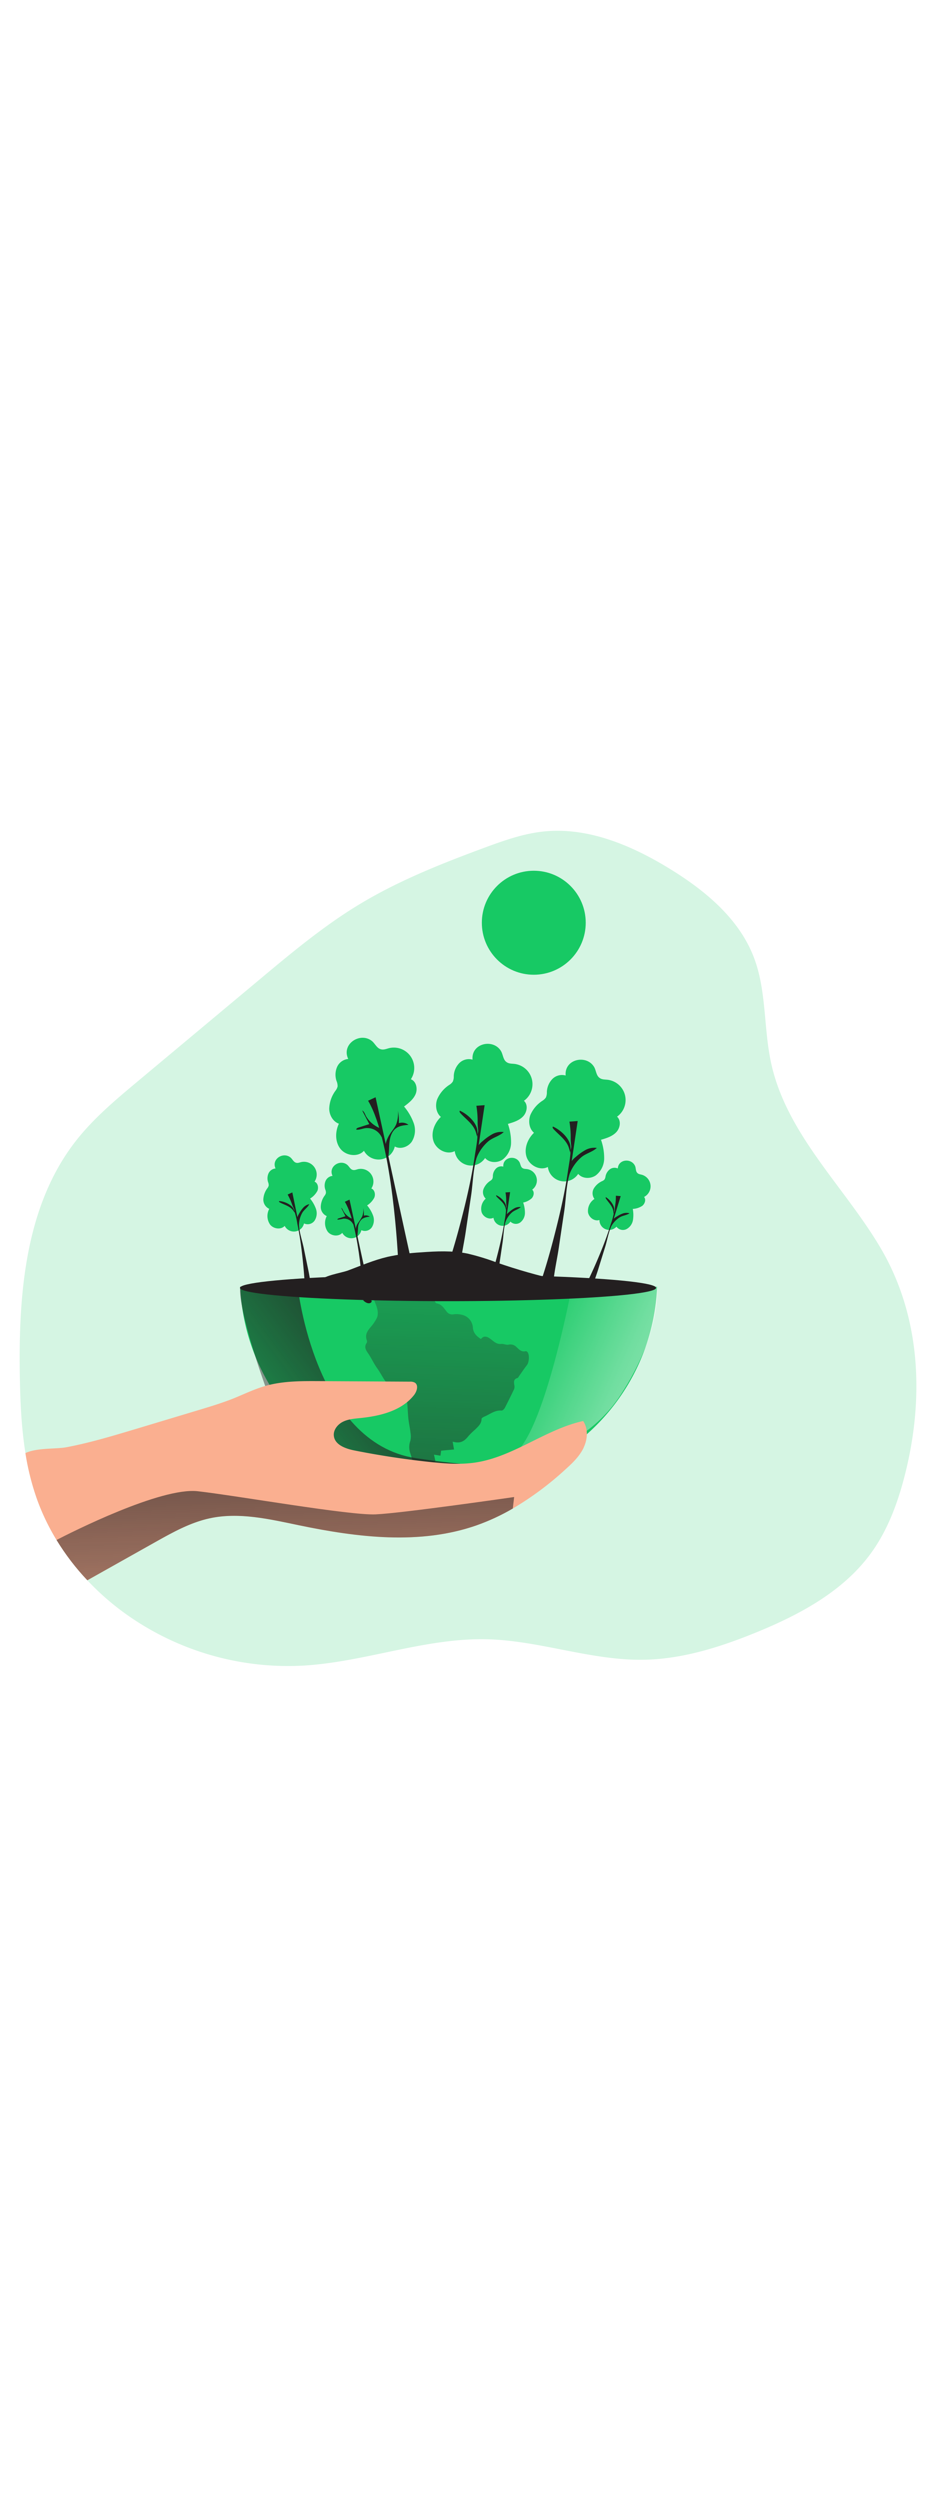 <svg xmlns="http://www.w3.org/2000/svg" xmlns:xlink="http://www.w3.org/1999/xlink" id="_0336_ecology" class="illustrations_image" data-imageid="ecology-98" style="width:188px" viewBox="0 0 500 500"><defs><linearGradient id="linear-gradient-ecology-98" x1="280.01" x2="367.38" y1="1961.09" y2="1961.09" gradientTransform="matrix(1 0 0 -1 -39 2040.66)" gradientUnits="userSpaceOnUse"><stop offset=".02" stop-color="#fff" stop-opacity="0"/><stop offset=".32" stop-color="#fff" stop-opacity=".39"/><stop offset=".68" stop-color="#fff" stop-opacity=".68"/><stop offset="1" stop-color="#fff"/></linearGradient><linearGradient xlink:href="#linear-gradient-ecology-98" id="linear-gradient-2-ecology-98" x1="310.38" x2="483.15" y1="1741.89" y2="1664.42"/><linearGradient id="linear-gradient-3-ecology-98" x1="141.24" x2="276.46" y1="1645.91" y2="1745.49" gradientTransform="matrix(1 0 0 -1 -39 2040.66)" gradientUnits="userSpaceOnUse"><stop offset="0" stop-color="#231f20" stop-opacity="0"/><stop offset="1" stop-color="#231f20"/></linearGradient><linearGradient xlink:href="#linear-gradient-3-ecology-98" id="linear-gradient-4-ecology-98" x1="276.87" x2="264.58" y1="1863.97" y2="1484.13"/><linearGradient xlink:href="#linear-gradient-3-ecology-98" id="linear-gradient-5-ecology-98" x1="194.94" x2="187.57" y1="1510.97" y2="1763.58"/><style>.cls-8_ecology-98,.cls-9_ecology-98{stroke-width:0}.cls-9_ecology-98{fill:#68e1fd}.cls-8_ecology-98{fill:#231f20}</style></defs><path id="background_ecology-98" d="M482.63 366.41c-3.82 16-9.31 31.84-19.03 45.11-14.78 20.18-37.89 32.5-61.05 41.95-19.1 7.78-39.17 14.15-59.79 14.49-28.01.47-55.19-10.16-83.21-10.89-33.14-.86-65.22 12.15-98.28 14.02a148.7 148.7 0 0 1-97.2-29.62 139 139 0 0 1-17.5-15.71 124.3 124.3 0 0 1-26.72-42.83c-2.87-8.08-4.98-16.41-6.29-24.88-2.19-13.55-2.78-27.43-3.01-41.21-.72-43.63 2.95-90.41 29.81-124.81 9.43-12.07 21.3-21.99 33.05-31.81l64.88-54.16c16.97-14.17 34.02-28.39 52.94-39.84 20.91-12.65 43.78-21.71 66.71-30.19 10.17-3.75 20.5-7.44 31.29-8.61 23.63-2.56 46.93 7.28 67.2 19.69 19.02 11.63 37.31 26.73 45.14 47.65 6.58 17.51 5.04 36.97 8.93 55.29 8.1 38.25 39.13 66.17 58.42 98.92 20.95 35.57 23.13 77.75 13.71 117.44" class="targetColor" style="stroke-width:0;isolation:isolate;opacity:.18;fill:#17c964"/><g id="sun_ecology-98"><circle cx="284.23" cy="75.93" r="27.66" class="cls-9_ecology-98 targetColor" style="fill:#17c964"/><path d="M242.63 58.15c8.88 14.22 8.24 32.41-1.62 45.98 6.71.46 13.49 1.86 19.29 5.27s10.54 9.01 11.78 15.62c10.75-14.79 31.2-18.58 46.54-8.63-1.14-9.67-6.67-19.27-3.95-28.63 2.01-6.86 8-11.76 13.71-16.16a34.04 34.04 0 0 1-14.27-32.43c-5.6 4.7-13.66 5.71-20.74 3.97-5.93-1.51-9.65-5.41-14.86-7.94-3.43-1.66-2.55-1.54-4.96 1.47-1.7 2.11-2.98 4.5-4.79 6.56-3.42 3.9-7.46 7.19-11.97 9.76-1.34.75-13.18 6.69-14.16 5.17Z" style="fill:url(#linear-gradient);stroke-width:0"/></g><g id="ecology_ecology-98"><path d="M185.44 148.39c-2.6.24-4.87 1.85-5.94 4.23a10.46 10.46 0 0 0-.31 7.47c.41.92.6 1.92.57 2.93-.21.84-.6 1.62-1.14 2.29a17.02 17.02 0 0 0-3.31 9.46c0 3.43 1.95 6.91 5.14 8.06-2.03 4.27-2.09 9.76.89 13.44s9.3 4.49 12.46.96c2.32 4.3 7.68 5.91 11.98 3.59a8.86 8.86 0 0 0 4.44-5.87c2.99 1.68 7.06.27 9.03-2.54 1.84-2.96 2.22-6.59 1.05-9.87a29 29 0 0 0-5.15-8.85c2.45-1.85 5.01-3.83 6.17-6.66s.32-6.75-2.54-7.85c3.3-5 1.93-11.74-3.08-15.04a10.85 10.85 0 0 0-7.44-1.7c-2.21.25-3.85 1.54-6.03.59-1.69-.74-2.73-2.98-4.14-4.14-6.24-5.07-16.49 1.57-12.65 9.51ZM349.9 269.55c-2.64 61.29-54.47 108.84-115.76 106.2-57.6-2.48-103.72-48.61-106.2-106.2z" class="cls-9_ecology-98 targetColor" style="fill:#17c964"/><path d="M304.5 269.55s-16.32 87.19-33.81 90.35c-17.49 3.17 33.81 6.75 59.62-32.58 22.46-34.21 19.58-57.77 19.58-57.77z" style="stroke-width:0;fill:url(#linear-gradient-2-ecology-98)"/><path d="M158.63 270.16s9.02 82.36 62.7 90.56c53.68 8.19 68.43 1.65 68.43 1.65s-33.14 32.78-78.27 20.48-70.26-60.49-70.26-60.49-14.54-40.3-13.31-52.8l30.72.61Z" style="stroke-width:0;fill:url(#linear-gradient-3-ecology-98)"/><path id="o1A6vW_ecology-98" d="M195.46 277.93c.23-.32.56-.88.96-1.38 1.07-1.45 2.16-1.39 2.85.32 1.14 2.78 2.47 5.59 1.63 8.71-.38.93-.86 1.81-1.44 2.63-1.75 3.15-5.81 5.34-4.11 9.92.15.43.11.91-.11 1.31-1.44 2.11-.51 3.7.77 5.53 1.78 2.55 3.04 5.47 4.87 8 2.62 3.57 4.13 8 8.08 10.5 1.92 1.21 4.01 2.21 5.82 3.55.97.75 1.63 1.81 1.89 3.01.43 3.15.43 6.37.77 9.54.26 2.55.87 5.09 1.14 7.63.26 1.44.23 2.92-.09 4.34a9.9 9.9 0 0 0-.06 6.45c.62 1.87 1.14 3.78 1.7 5.71 1.67 5.25 9.44 9.14 14.96 7.49l-5.87-2.96c1.06-1.14 1.89-1.98 2.81-2.95l-2.43-1.46 2.29-1.37c-.25-1.09-.5-2.21-.8-3.58l3.43.55c.13-.93.24-1.71.38-2.67 2.18-.22 4.38-.4 6.86-.63-.25-1.46-.49-2.82-.74-4.18 3.73 1.06 5.99.17 8.45-2.99a38 38 0 0 1 3.52-3.43c1.61-1.61 3.43-3.1 3.43-5.71 0-.4.95-.94 1.54-1.2 2.96-1.23 5.53-3.5 9.14-3.2.54 0 1.35-.75 1.68-1.37 1.7-3.28 3.35-6.62 4.94-9.95.25-.64.31-1.35.17-2.02-.23-1.69-.61-3.36 1.69-3.99.34-.1.57-.69.85-1.05 1.38-1.95 2.72-3.95 4.18-5.84 1.14-1.44 1.42-5.51.29-6.86-.23-.26-.69-.58-.91-.53-2.38.66-3.69-1.02-5.1-2.29a4.43 4.43 0 0 0-4.17-1.14c-1.21.23-2.58-.54-3.85-.4-2.61.26-4.06-1.49-5.89-2.8-1.42-1.01-3.28-1.9-4.88.19-2.29-1.43-4.01-3.15-4.29-5.87a7.44 7.44 0 0 0-5.79-7.01c-1.44-.37-2.94-.47-4.41-.29-1.42.32-2.91-.23-3.77-1.41-1.42-1.81-2.66-3.91-5.3-4.39-.42 0-.97-.82-1.06-1.34a3.05 3.05 0 0 0-2.29-2.62c-.62-.2-1.26-.34-1.91-.42-.76-.11-1.53-.11-2.29 0-3.01.44-6.08-.39-8.46-2.29-3.73-2.86-9.91-1.37-12.57 2.5l-.11.16c-.56.8-1.14 1.61-1.76 2.47-.76-.67-1.59-1.28-2.46-1.81-1.21-.61-2.41-1.14-3.78.06-.85.38-1.83.3-2.61-.21-.21-.17 1.51-5.15 1.34-5.33h-7.61c.1.33 3.43 5.5 3.53 5.71l5.01 2.63Z" style="stroke-width:0;fill:url(#linear-gradient-4-ecology-98)"/><path d="M310.82 355.09c-2.11 4.46-5.71 8-9.38 11.29a165.5 165.5 0 0 1-28.38 21.14c-6.1 3.56-12.53 6.55-19.19 8.91-30.16 10.58-63.38 6.5-94.67 0-15.69-3.26-31.91-7.1-47.57-3.7-10.29 2.23-19.62 7.43-28.8 12.57l-36.32 20.39c-6.2-6.55-11.7-13.74-16.4-21.44-4.14-6.75-7.58-13.9-10.29-21.34-2.87-8.08-4.98-16.41-6.29-24.88 6.15-2.91 16.23-2.05 21.91-3.12 12.38-2.35 24.49-5.99 36.57-9.61l33.53-10.08c6.31-1.9 12.57-3.79 18.73-6.23 5.65-2.29 11.12-4.97 16.96-6.65 9.31-2.69 19.15-2.64 28.83-2.59l48.13.29c.92-.08 1.85.09 2.67.5 2.16 1.35 1.14 4.72-.45 6.7-6.65 8.37-18.07 11.1-28.67 12.17-3.14.32-6.39.57-9.2 1.99s-5.14 4.37-4.77 7.5c.54 4.73 6.16 6.77 10.82 7.71 13.65 2.72 27.41 4.8 41.28 6.25 7.74.79 15.58 1.35 23.27.19 20.34-3.04 37.3-17.65 57.38-22.08 2.78 4.08 2.39 9.67.27 14.11Z" style="stroke-width:0;fill:#faaf90"/><ellipse cx="238.57" cy="270.16" class="cls-8_ecology-98" rx="110.8" ry="7.06"/><path d="M206.17 253.69c5.93-1.29 11.95-2.1 18.01-2.43 8.23-.61 16.57-.99 24.66.63 5.34 1.25 10.6 2.85 15.73 4.81 21.65 7.5 44.08 12.54 66.86 15.02-42.88 1.46-85.78 0-128.62-2.09-5.87-.3-11.73-.61-17.59-.93-4.48-.24-12.21.75-16.07-1.21 2.54-4.06 12.07-5.04 16.33-6.65 6.83-2.56 13.55-5.44 20.69-7.14Z" class="cls-8_ecology-98"/><path d="M212 255.42s-2.77-62.7-16-84.82l3.99-1.84s18.75 86.35 19.06 87.28-2.45 3.68-7.05-.62" class="cls-8_ecology-98"/><path d="M251.61 148.75c-2.51-.7-5.21.01-7.05 1.85a10.5 10.5 0 0 0-2.94 6.86c.06 1.01-.12 2.02-.5 2.95a6 6 0 0 1-1.87 1.77 17.15 17.15 0 0 0-6.46 7.68c-1.14 3.19-.62 7.15 1.97 9.36-3.43 3.27-5.42 8.38-3.94 12.88s7.12 7.5 11.31 5.3c.64 4.84 5.09 8.25 9.93 7.61a8.84 8.84 0 0 0 6.24-3.93c2.21 2.63 6.51 2.75 9.35.82 2.77-2.12 4.42-5.38 4.48-8.87.04-3.44-.53-6.85-1.68-10.09 2.94-.86 6.03-1.81 8.13-4.05s2.7-6.19.4-8.24c4.88-3.48 6.02-10.26 2.54-15.14-1.55-2.17-3.84-3.7-6.44-4.29-2.15-.55-4.15.08-5.85-1.58-1.31-1.29-1.49-3.76-2.4-5.34-4.05-6.93-15.98-4.35-15.21 4.43Z" class="cls-9_ecology-98 targetColor" style="fill:#17c964"/><path d="M253.58 200.89c-.08-2.1-.14-4.34.94-6.15.68-1.01 1.51-1.9 2.48-2.64a28.6 28.6 0 0 1 5.13-3.68 9.85 9.85 0 0 1 6.11-1.14c-2.34 2.15-5.71 2.87-8.16 4.86-2.8 2.4-4.97 5.45-6.31 8.88-1.86 6.16-1.95 13.6-2.91 19.99s-1.92 12.97-2.89 19.43c-1.01 6.86-2.77 13.95-3.04 20.86 0 .97-3.61 2.58-6.4-3.07 3.43-10.29 6.26-20.77 8.85-31.27 2.18-8.95 4.11-17.99 5.45-27.11.61-4.11 1.63-8.8 1.42-12.96-.24-4.4-4.88-8.71-8.58-10.59-.25-.14-.51-.26-.78-.38-.39.27-.09.89.23 1.26 2.81 3.13 6.59 5.63 8.07 9.58.39 1.04.59 2.14.95 3.19-.23-.67.59-2.64.49-3.61-.19-1.29-.29-2.6-.3-3.91.05-3.06-.18-6.12-.67-9.14l4.39-.31s-1.85 12.34-4.14 27.81" class="cls-8_ecology-98"/><path d="M301.19 157.19c-2.51-.7-5.21 0-7.05 1.85a10.5 10.5 0 0 0-2.94 6.86c.05 1.01-.12 2.01-.5 2.95a6 6 0 0 1-1.87 1.77 17.18 17.18 0 0 0-6.46 7.67c-1.14 3.2-.63 7.17 1.97 9.37-3.43 3.27-5.42 8.38-3.94 12.88s7.12 7.5 11.31 5.3c.64 4.84 5.09 8.25 9.93 7.61a8.84 8.84 0 0 0 6.24-3.93c2.21 2.63 6.51 2.75 9.35.82 2.76-2.12 4.41-5.39 4.48-8.87.04-3.44-.54-6.85-1.69-10.09 2.95-.86 6.03-1.81 8.14-4.05s2.69-6.19.4-8.24c4.88-3.48 6.02-10.26 2.54-15.14-1.55-2.17-3.84-3.7-6.44-4.29-2.15-.55-4.15.08-5.85-1.58-1.33-1.29-1.5-3.76-2.4-5.34-4.05-6.91-15.98-4.35-15.21 4.43Z" class="cls-9_ecology-98 targetColor" style="fill:#17c964"/><path d="M303.15 209.32c-.08-2.1-.14-4.34.93-6.15.68-1.01 1.52-1.9 2.49-2.64a28.6 28.6 0 0 1 5.13-3.68 9.85 9.85 0 0 1 6.11-1.14c-2.34 2.15-5.71 2.87-8.16 4.86-2.8 2.4-4.97 5.45-6.32 8.88-1.85 6.16-1.94 13.6-2.9 19.99s-1.93 12.97-2.89 19.43c-1.01 6.86-2.77 13.95-3.05 20.86 0 .97-3.6 2.58-6.39-3.07 3.43-10.29 6.26-20.77 8.83-31.27 2.19-8.95 4.13-17.99 5.46-27.11.59-4.11 1.63-8.8 1.41-12.96-.23-4.4-4.88-8.71-8.57-10.59-.25-.14-.51-.26-.78-.38-.39.27-.1.89.23 1.26 2.81 3.13 6.59 5.63 8.07 9.58.39 1.04.59 2.14.95 3.19-.23-.67.59-2.64.48-3.61-.18-1.3-.27-2.6-.3-3.91.06-3.06-.17-6.12-.67-9.14l4.4-.31s-1.85 12.34-4.16 27.81" class="cls-8_ecology-98"/><path d="M268.02 205.66a4 4 0 0 0-3.93 1.04 5.87 5.87 0 0 0-1.65 3.84c.03.56-.07 1.13-.29 1.65-.27.4-.62.74-1.04.99a9.6 9.6 0 0 0-3.61 4.29 4.82 4.82 0 0 0 1.14 5.23 7.2 7.2 0 0 0-2.19 7.19c.82 2.51 3.97 4.19 6.31 2.97a4.94 4.94 0 0 0 5.57 4.23c1.42-.19 2.68-.99 3.47-2.19a4.044 4.044 0 0 0 5.22.47 6.43 6.43 0 0 0 2.5-4.95c.02-1.92-.3-3.83-.94-5.65 1.7-.34 3.28-1.13 4.57-2.29 1.14-1.25 1.5-3.43.23-4.57a6.078 6.078 0 0 0-2.18-10.83c-1.2-.31-2.29 0-3.27-.88-.74-.72-.83-2.1-1.35-2.98-2.33-3.91-8.98-2.47-8.57 2.43Z" class="cls-9_ecology-98 targetColor" style="fill:#17c964"/><path d="M269.12 234.79c-.15-1.17.03-2.36.53-3.43.37-.57.84-1.07 1.38-1.47.87-.79 1.84-1.48 2.87-2.06a5.53 5.53 0 0 1 3.43-.64c-1.3 1.14-3.18 1.6-4.57 2.71a12.6 12.6 0 0 0-3.53 4.96c-1.03 3.43-1.09 7.6-1.62 11.17L266 256.9c-.56 3.82-1.54 7.81-1.7 11.66 0 .55-2.01 1.44-3.57-1.71 1.89-5.71 3.5-11.6 4.94-17.47 1.22-4.99 2.29-10.05 3.04-15.14.5-2.38.76-4.8.79-7.23-.13-2.46-2.72-4.87-4.79-5.92l-.43-.22c-.22.16 0 .5.13.71 1.58 1.75 3.69 3.14 4.51 5.35.22.58.33 1.14.53 1.78-.13-.38.33-1.47.27-2.01-.1-.73-.16-1.46-.17-2.19.03-1.71-.09-3.43-.38-5.12l2.46-.17-2.29 15.53" class="cls-8_ecology-98"/><path d="M328.98 206.64a4.22 4.22 0 0 0-4.25.45c-1.2.92-2.01 2.25-2.29 3.74-.06.59-.25 1.15-.55 1.66-.34.38-.77.68-1.25.87-1.83.83-3.37 2.18-4.42 3.89a5.06 5.06 0 0 0 .32 5.6 7.58 7.58 0 0 0-3.43 7.12c.47 2.74 3.43 4.97 6.09 4.07a5.186 5.186 0 0 0 5.1 5.28c1.51.03 2.95-.6 3.95-1.72a4.27 4.27 0 0 0 5.35 1.3 6.75 6.75 0 0 0 3.43-4.75c.32-1.99.29-4.02-.09-6 1.8-.08 3.55-.65 5.06-1.63 1.42-1.14 2.1-3.35.96-4.73a6.37 6.37 0 0 0 2.74-8.59 6.4 6.4 0 0 0-3.3-3c-1.14-.5-2.41-.31-3.25-1.43-.66-.87-.54-2.29-.93-3.3-1.79-4.41-8.91-3.97-9.26 1.2Z" class="cls-9_ecology-98 targetColor" style="fill:#17c964"/><path d="M325.54 237.03c.03-1.22.4-2.41 1.07-3.43.48-.53 1.05-.97 1.68-1.31 1.03-.68 2.13-1.24 3.29-1.68 1.17-.43 2.45-.48 3.65-.13-1.54 1.04-3.54 1.14-5.15 2.1a13.1 13.1 0 0 0-4.45 4.57c-1.62 3.43-2.29 7.7-3.43 11.33l-3.43 11.03c-1.14 3.87-2.83 7.85-3.6 11.83-.1.56-2.29 1.14-3.43-2.29 2.87-5.71 5.46-11.49 7.87-17.36 2.06-4.99 3.97-10.06 5.54-15.23.89-2.4 1.54-4.87 1.95-7.39.25-2.56-2.06-5.47-4.03-6.86l-.42-.29c-.25.13-.14.51 0 .75 1.36 2.06 3.33 3.84 3.84 6.26.13.63.15 1.29.26 1.93-.07-.41.58-1.49.61-2.06 0-.76.06-1.53.17-2.29.3-1.77.43-3.57.41-5.37l2.57.21-4.85 15.76" class="cls-8_ecology-98"/><path d="M146.72 206.64a4.59 4.59 0 0 0-3.73 2.59 6.55 6.55 0 0 0-.25 4.65c.25.58.36 1.21.34 1.84a3.7 3.7 0 0 1-.72 1.44c-1.28 1.7-2.02 3.75-2.14 5.87a5.405 5.405 0 0 0 3.15 5.09 8.01 8.01 0 0 0 .46 8.38c1.83 2.29 5.71 2.87 7.76.69a5.5 5.5 0 0 0 7.41 2.4 5.52 5.52 0 0 0 2.88-3.72c2 .95 4.39.31 5.65-1.51a7.2 7.2 0 0 0 .73-6.16 17.9 17.9 0 0 0-3.15-5.54c1.64-1 2.99-2.42 3.9-4.11.74-1.76.24-4.21-1.53-4.9a6.785 6.785 0 0 0-1.83-9.41 6.8 6.8 0 0 0-4.6-1.11c-1.37.14-2.41.94-3.76.32-1.05-.47-1.68-1.87-2.56-2.61-3.9-3.25-10.33.81-8 5.79Z" class="cls-9_ecology-98 targetColor" style="fill:#17c964"/><path d="M159.04 236.74a6.9 6.9 0 0 1-.77-3.81c.18-.74.48-1.43.89-2.07.61-1.17 1.35-2.26 2.22-3.26s2.03-1.69 3.33-1.98c-.91 1.75-2.71 2.89-3.74 4.57-1.13 2-1.74 4.25-1.79 6.55.23 4 1.77 8.38 2.58 12.32s1.65 8 2.48 12.01c.87 4.22 1.36 8.77 2.67 12.87.19.57-1.55 2.29-4.4-.43-.22-6.74-.78-13.5-1.52-20.19-.64-5.71-1.44-11.43-2.62-17.04-.4-2.69-1.05-5.33-1.94-7.9-1.07-2.51-4.72-4.05-7.29-4.37h-.54c-.17.24.14.54.4.69 2.29 1.22 5.07 1.89 6.78 3.87.45.53.81 1.14 1.23 1.67-.27-.34-.22-1.68-.48-2.22-.39-.74-.73-1.5-1.02-2.29-.63-1.81-1.41-3.56-2.35-5.22l2.5-1.14s1.57 7.62 3.52 17.14M207.33 188.8c1.14-1.97 2.85-3.67 3.71-5.81.76-2.26 1.06-4.64.88-7.02.39 2.16.54 4.36.45 6.56 1.76-.55 3.67-.22 5.14.89-2.29.21-4.66.45-6.53 1.77-2.29 1.63-3.27 4.57-3.59 7.36s-.14 5.65-.75 8.4c0-2.06-1.03-4.02-1.26-5.99s.93-4.49 1.94-6.17ZM194.8 178.62c-.5-1.05-.9-2.29-1.94-2.82l3.78 7.25-5.93 1.89c-.51.16-1.14.57-.94 1.06 1.63.15 3.21-.57 4.83-.8a8.43 8.43 0 0 1 8.73 5.05c-.15-.37.34-1.73.34-2.21.05-.7-.08-1.39-.39-2.02-.51-.74-1.74-1.06-2.49-1.53-2.52-1.35-4.6-3.38-6-5.86Z" class="cls-8_ecology-98"/><path d="M177.07 210.59a4.5 4.5 0 0 0-3.68 2.62c-.64 1.47-.7 3.12-.18 4.64.25.57.36 1.19.34 1.82a3.5 3.5 0 0 1-.7 1.44 10.65 10.65 0 0 0-2.05 5.87 5.3 5.3 0 0 0 3.19 4.99 7.99 7.99 0 0 0 .55 8.33c1.84 2.29 5.77 2.78 7.71.58a5.48 5.48 0 0 0 7.43 2.22c1.4-.76 2.4-2.08 2.75-3.64 2 .92 4.37.25 5.6-1.58a7.11 7.11 0 0 0 .65-6.11c-.73-2-1.82-3.86-3.2-5.49 1.62-1.01 2.94-2.44 3.83-4.13.72-1.76.19-4.18-1.58-4.87 2.05-3.1 1.19-7.28-1.91-9.33a6.74 6.74 0 0 0-4.6-1.05c-1.37.16-2.39.96-3.74.38-1.05-.46-1.69-1.85-2.57-2.57-3.87-3.17-10.23.94-7.85 5.86Z" class="cls-9_ecology-98 targetColor" style="fill:#17c964"/><path d="M193.54 276.92s-1.71-38.86-9.91-52.57l2.48-1.14s11.61 53.52 11.78 54.06-1.5 2.29-4.35-.34Z" class="cls-8_ecology-98"/><path d="M190.64 235.63c.85-1.14 1.61-2.34 2.29-3.59.47-1.4.65-2.88.54-4.35.24 1.34.33 2.71.27 4.07 1.09-.34 2.27-.13 3.19.55-1.43.02-2.82.41-4.05 1.14a6.42 6.42 0 0 0-2.23 4.57c-.06 1.74-.21 3.48-.46 5.21-.19-1.25-.45-2.49-.78-3.71 0-1.39.43-2.74 1.22-3.89ZM182.88 229.32c-.32-.65-.56-1.43-1.21-1.75l2.29 4.49-3.67 1.14c-.32.1-.72.37-.58.66 1.01-.05 2.02-.22 2.99-.49 2.3-.28 4.51 1 5.42 3.13-.09-.23.21-1.07.21-1.37.04-.43-.05-.87-.24-1.26-.32-.46-1.07-.65-1.54-.95a9.4 9.4 0 0 1-3.66-3.61Z" class="cls-8_ecology-98"/><path d="m273.77 381.41-.71 6.11c-6.1 3.56-12.53 6.55-19.19 8.91-30.16 10.58-63.38 6.5-94.67 0-15.69-3.26-31.91-7.1-47.57-3.7-10.29 2.23-19.62 7.43-28.8 12.57l-36.32 20.39c-6.2-6.55-11.7-13.74-16.4-21.44 7.43-3.84 55.42-28.18 75.24-25.92 21.51 2.46 80.51 12.9 94.65 12.3s73.76-9.22 73.76-9.22Z" style="stroke-width:0;fill:url(#linear-gradient-5-ecology-98)"/></g></svg>
